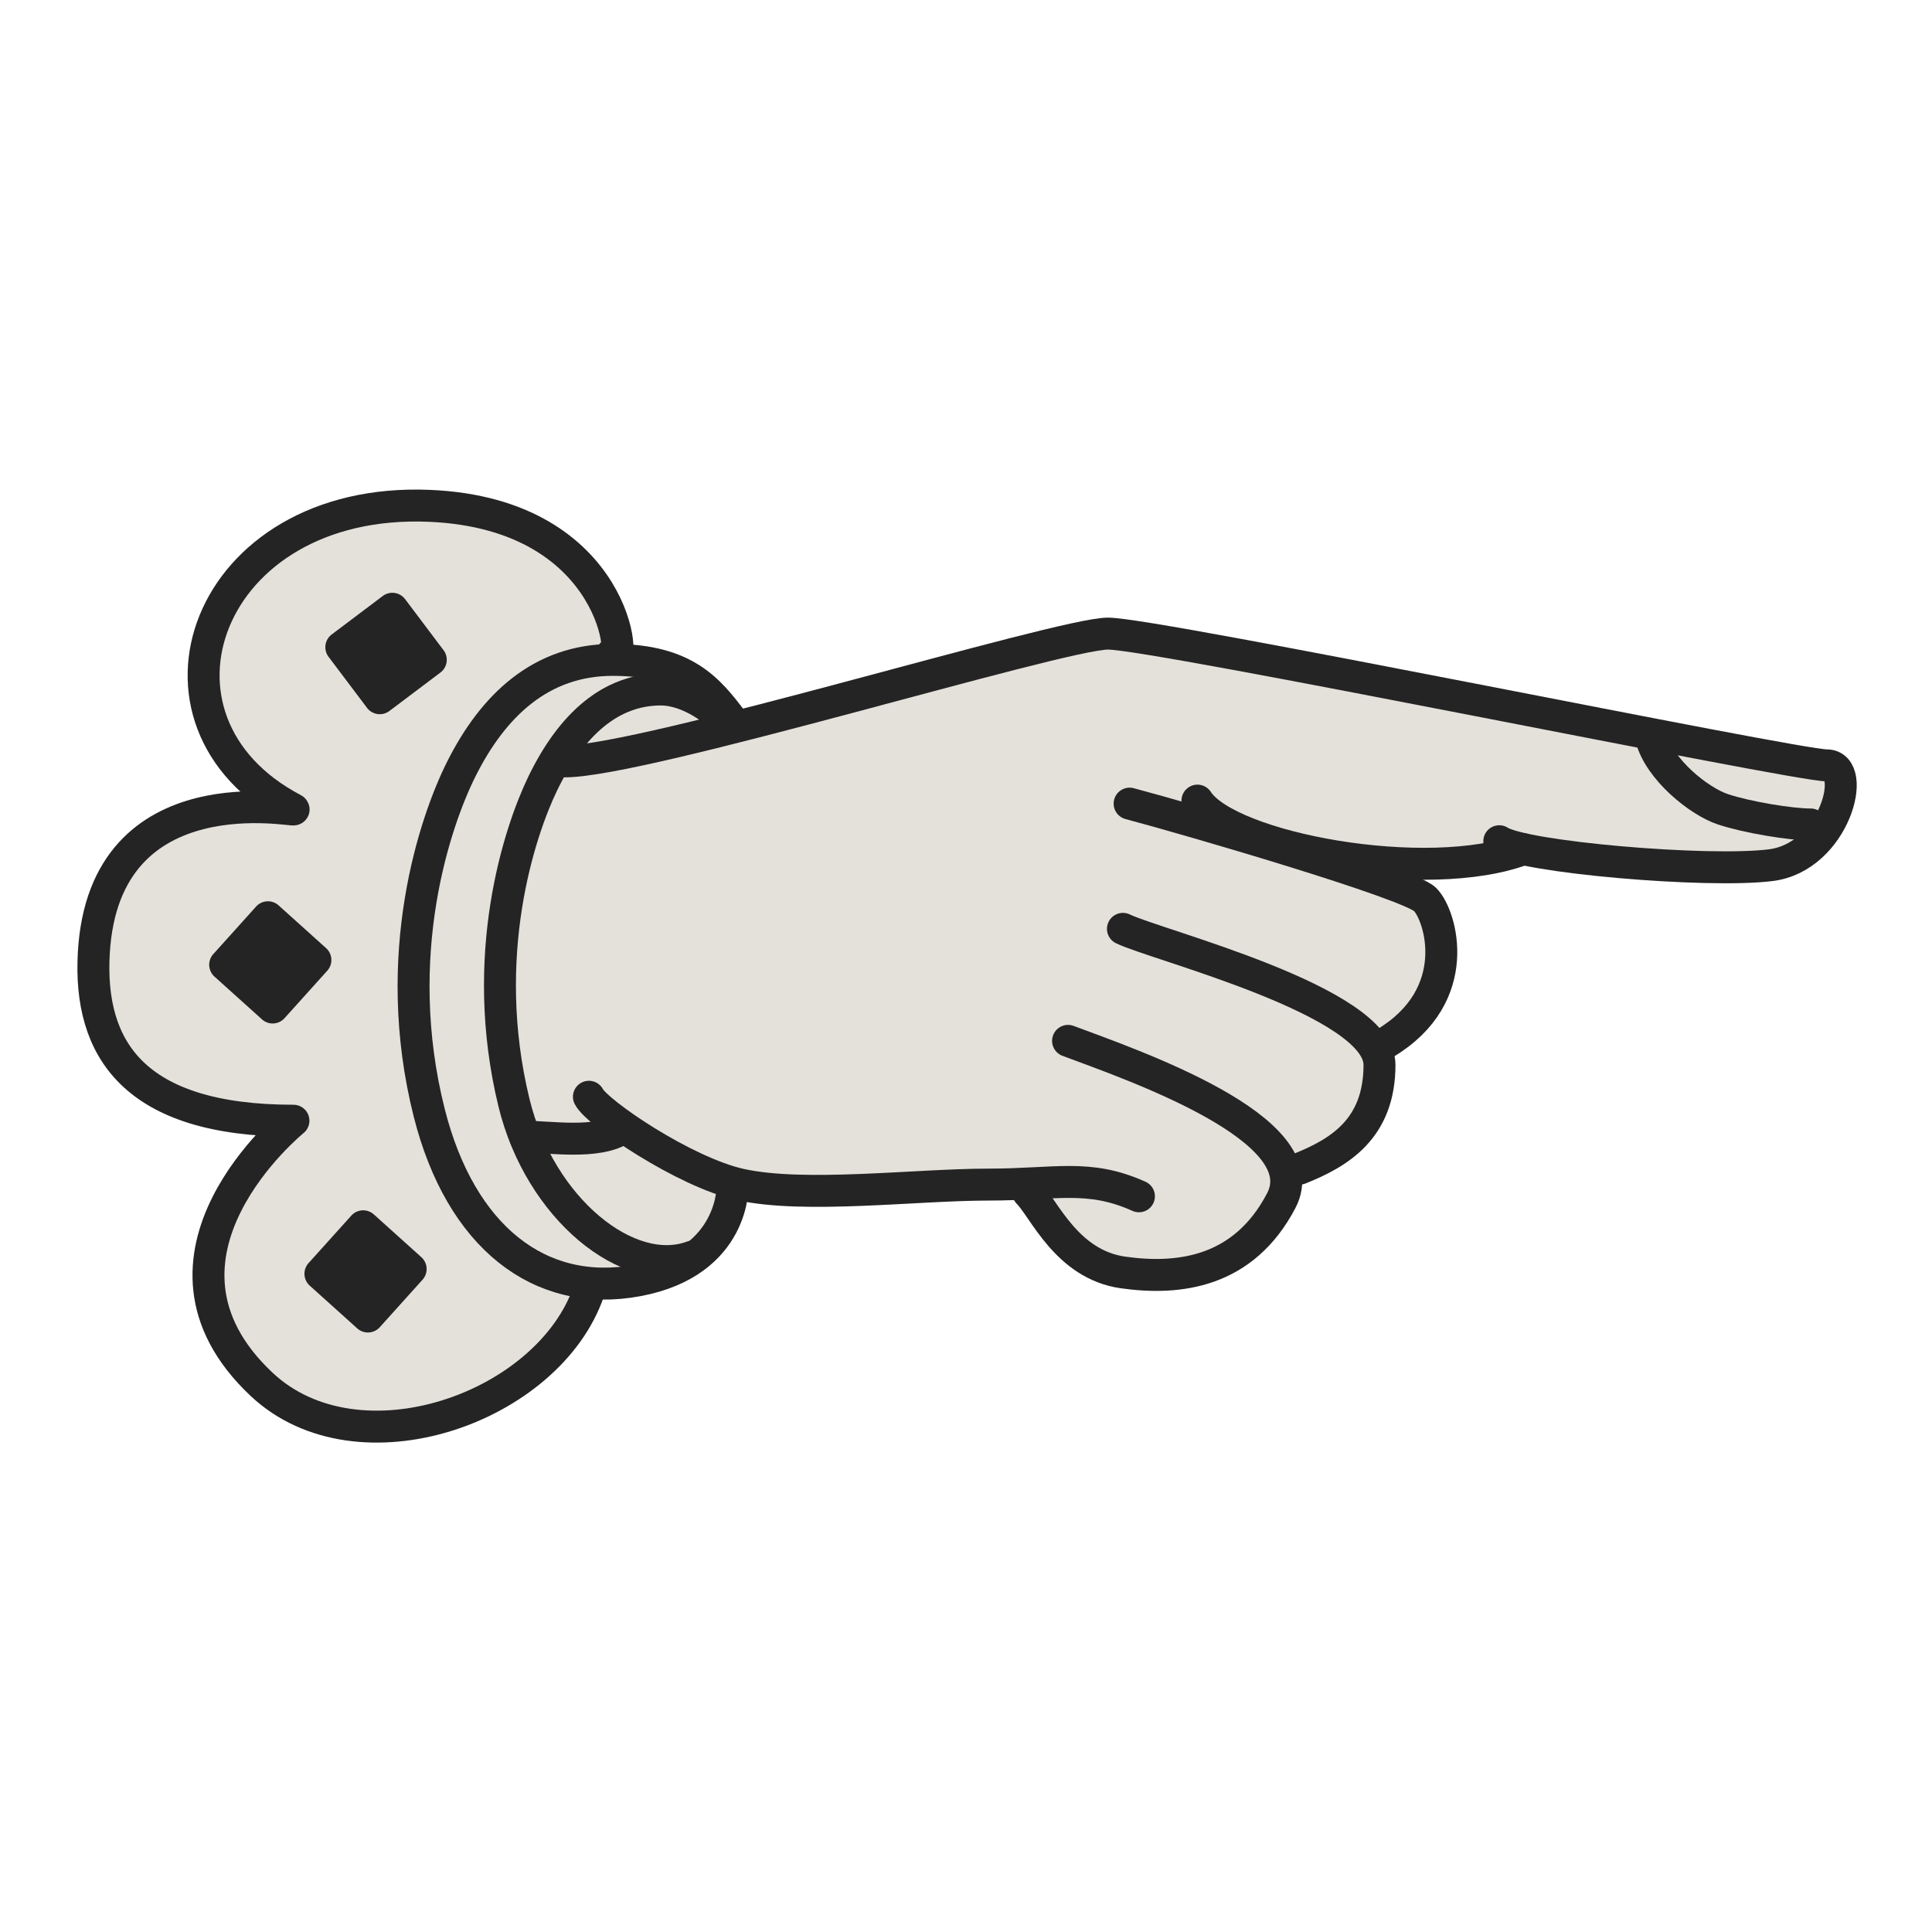 <svg fill="none" xmlns="http://www.w3.org/2000/svg" viewBox="0 0 600 600" class="w-12 md:w-[70px] -RH6H"><path d="M567.294 237.686c-9.92 0-208.32-40.918-223.2-40.918-9.874 0-69.986 17.473-116.56 29.228v-1.947c-7.44-9.923-14.88-19.117-37.2-19.117-.084 0-.164.006-.248.006l.074-1.989c4.688 6.72 2.653-43.383-56.867-45.861-69.555-2.899-94.24 66.96-42.16 94.24 2.199 1.15-58.747-12.524-62 44.64-1.69 29.726 12.377 52.08 62 52.08 0 0-52.08 42.16-9.92 81.84 30.059 28.288 89.28 7.44 101.68-28.986l.093-2.502c4.82.456 9.851.226 15.06-.752 30.48-5.734 29.488-29.76 29.488-29.76v-.631c.844.236 1.676.453 2.48.629 20 4.388 54.56 0 76.88 0 3.096 0 5.926-.074 8.592-.176a23.34 23.34 0 0 0 3.84 2.528l-.032.128c4.96 4.96 11.964 22.32 29.44 24.802 17.479 2.48 37.52 0 49.182-22.32 1.536-2.943 1.834-5.839 1.197-8.672a25.06 25.06 0 0 0 4.307-1.511l.194.261c12.4-4.958 24.8-12.398 24.8-32.24 0-1.822-.596-3.625-1.669-5.4l3.427-1.316c24.8-14.88 17.36-39.68 12.4-44.64-4.3-4.3-56.072-19.78-81.934-27.056l16.678 1.427c18.285 12.188 69.474 19.952 95.738 10.027l-.364-.123c-3.394-.765-5.881-1.56-7.076-2.359l7.076 2.36c17.74 4.002 60.591 7.163 77.244 5.08 19.84-2.478 27.28-31 17.36-31" fill="#E4E1DB"></path> <path d="M175.454 236.45c24.8 0 153.76-39.68 168.64-39.68 14.88 0 213.28 40.92 223.2 40.92 9.92 0 2.48 28.517-17.36 31-19.84 2.478-76.88-2.483-84.32-7.44" stroke="#242424" stroke-width="9.92" stroke-linecap="round" stroke-linejoin="round"></path> <path d="M473.054 263.728c-29.76 11.248-91.549-.213-101.177-15.093" stroke="#242424" stroke-width="9.92" stroke-linecap="round" stroke-linejoin="round"></path> <path d="M350.812 249.572c18.658 4.96 86.8 24.8 91.76 29.758 4.96 4.961 12.4 29.761-12.4 44.641" stroke="#242424" stroke-width="9.92" stroke-linecap="round" stroke-linejoin="round"></path> <path d="M348.736 288.461c10.238 5.027 79.678 22.387 79.678 42.229 0 19.838-12.4 27.279-24.8 32.24" stroke="#242424" stroke-width="9.92" stroke-linecap="round" stroke-linejoin="round"></path> <path d="M331.694 323.248c19.84 7.44 77.88 27.28 66.222 49.6-11.662 22.32-31.703 24.8-49.18 22.32-17.478-2.48-24.482-19.839-29.442-24.8" stroke="#242424" stroke-width="9.92" stroke-linecap="round" stroke-linejoin="round"></path> <path d="M182.894 340.608c2.48 4.96 29.76 23.471 47.12 27.28 20 4.388 54.56 0 76.88 0 21.099 0 31.117-3.403 46.814 3.631M163.054 353.01c7.44 0 22.591 2.478 30.031-2.482M512.734 229.01c2.48 9.918 14.88 19.838 22.32 22.32 7.44 2.48 21.004 4.72 27.28 4.72" stroke="#242424" stroke-width="9.92" stroke-linecap="round" stroke-linejoin="round"></path> <path d="M227.534 224.049c-7.44-9.92-14.88-19.117-37.2-19.117s-37.2 14.156-47.12 33.997c-7.997 15.995-22.32 57.467-9.92 106.64 9.692 38.433 34.271 57.816 64.751 52.079 30.48-5.735 29.489-29.758 29.489-29.758" stroke="#242424" stroke-width="9.92" stroke-linecap="round" stroke-linejoin="round"></path> <path d="M225.054 224.048c-1.637-2.481-10.646-9.921-19.84-9.921-15.466 0-27.752 10.765-36.668 29.213-7.189 14.872-20.062 53.432-8.917 99.154 8.013 32.874 35.665 55.153 55.505 47.713" stroke="#242424" stroke-width="9.92" stroke-linecap="round" stroke-linejoin="round"></path> <path d="M190.16 202.954c4.689 6.716 2.653-43.383-56.867-45.865-69.555-2.898-94.24 66.961-42.16 94.241 2.199 1.15-58.747-12.522-62 44.64-1.69 29.726 12.377 52.08 62 52.08 0 0-52.08 42.158-9.92 81.839 30.059 28.288 89.28 7.441 101.68-28.986" stroke="#242424" stroke-width="9.92" stroke-linecap="round" stroke-linejoin="round"></path> <path d="M103.014 197.039a4.94 4.94 0 0 0-1.288 1.443 4.948 4.948 0 0 0 .314 5.499l11.94 15.847a4.967 4.967 0 0 0 6.946.979l15.847-11.94a4.962 4.962 0 0 0 .973-6.948l-11.938-15.847a4.962 4.962 0 0 0-6.947-.973l-15.847 11.94Zm-7.186 195.226a4.96 4.96 0 0 0 .364 7.003l14.745 13.276a4.967 4.967 0 0 0 3.579 1.268 4.957 4.957 0 0 0 3.426-1.635l13.276-14.745a4.962 4.962 0 0 0-.366-7.003l-14.747-13.276a4.95 4.95 0 0 0-5.452-.79 4.946 4.946 0 0 0-1.549 1.157l-13.276 14.745Zm-29.58-95.97a4.958 4.958 0 0 0 .365 7.002l14.747 13.276a4.959 4.959 0 0 0 7.004-.366l13.276-14.747a4.96 4.96 0 0 0-.367-7.003l-14.745-13.276a4.946 4.946 0 0 0-3.578-1.267 4.964 4.964 0 0 0-3.425 1.634l-13.276 14.747Z" fill="#242424"></path></svg>